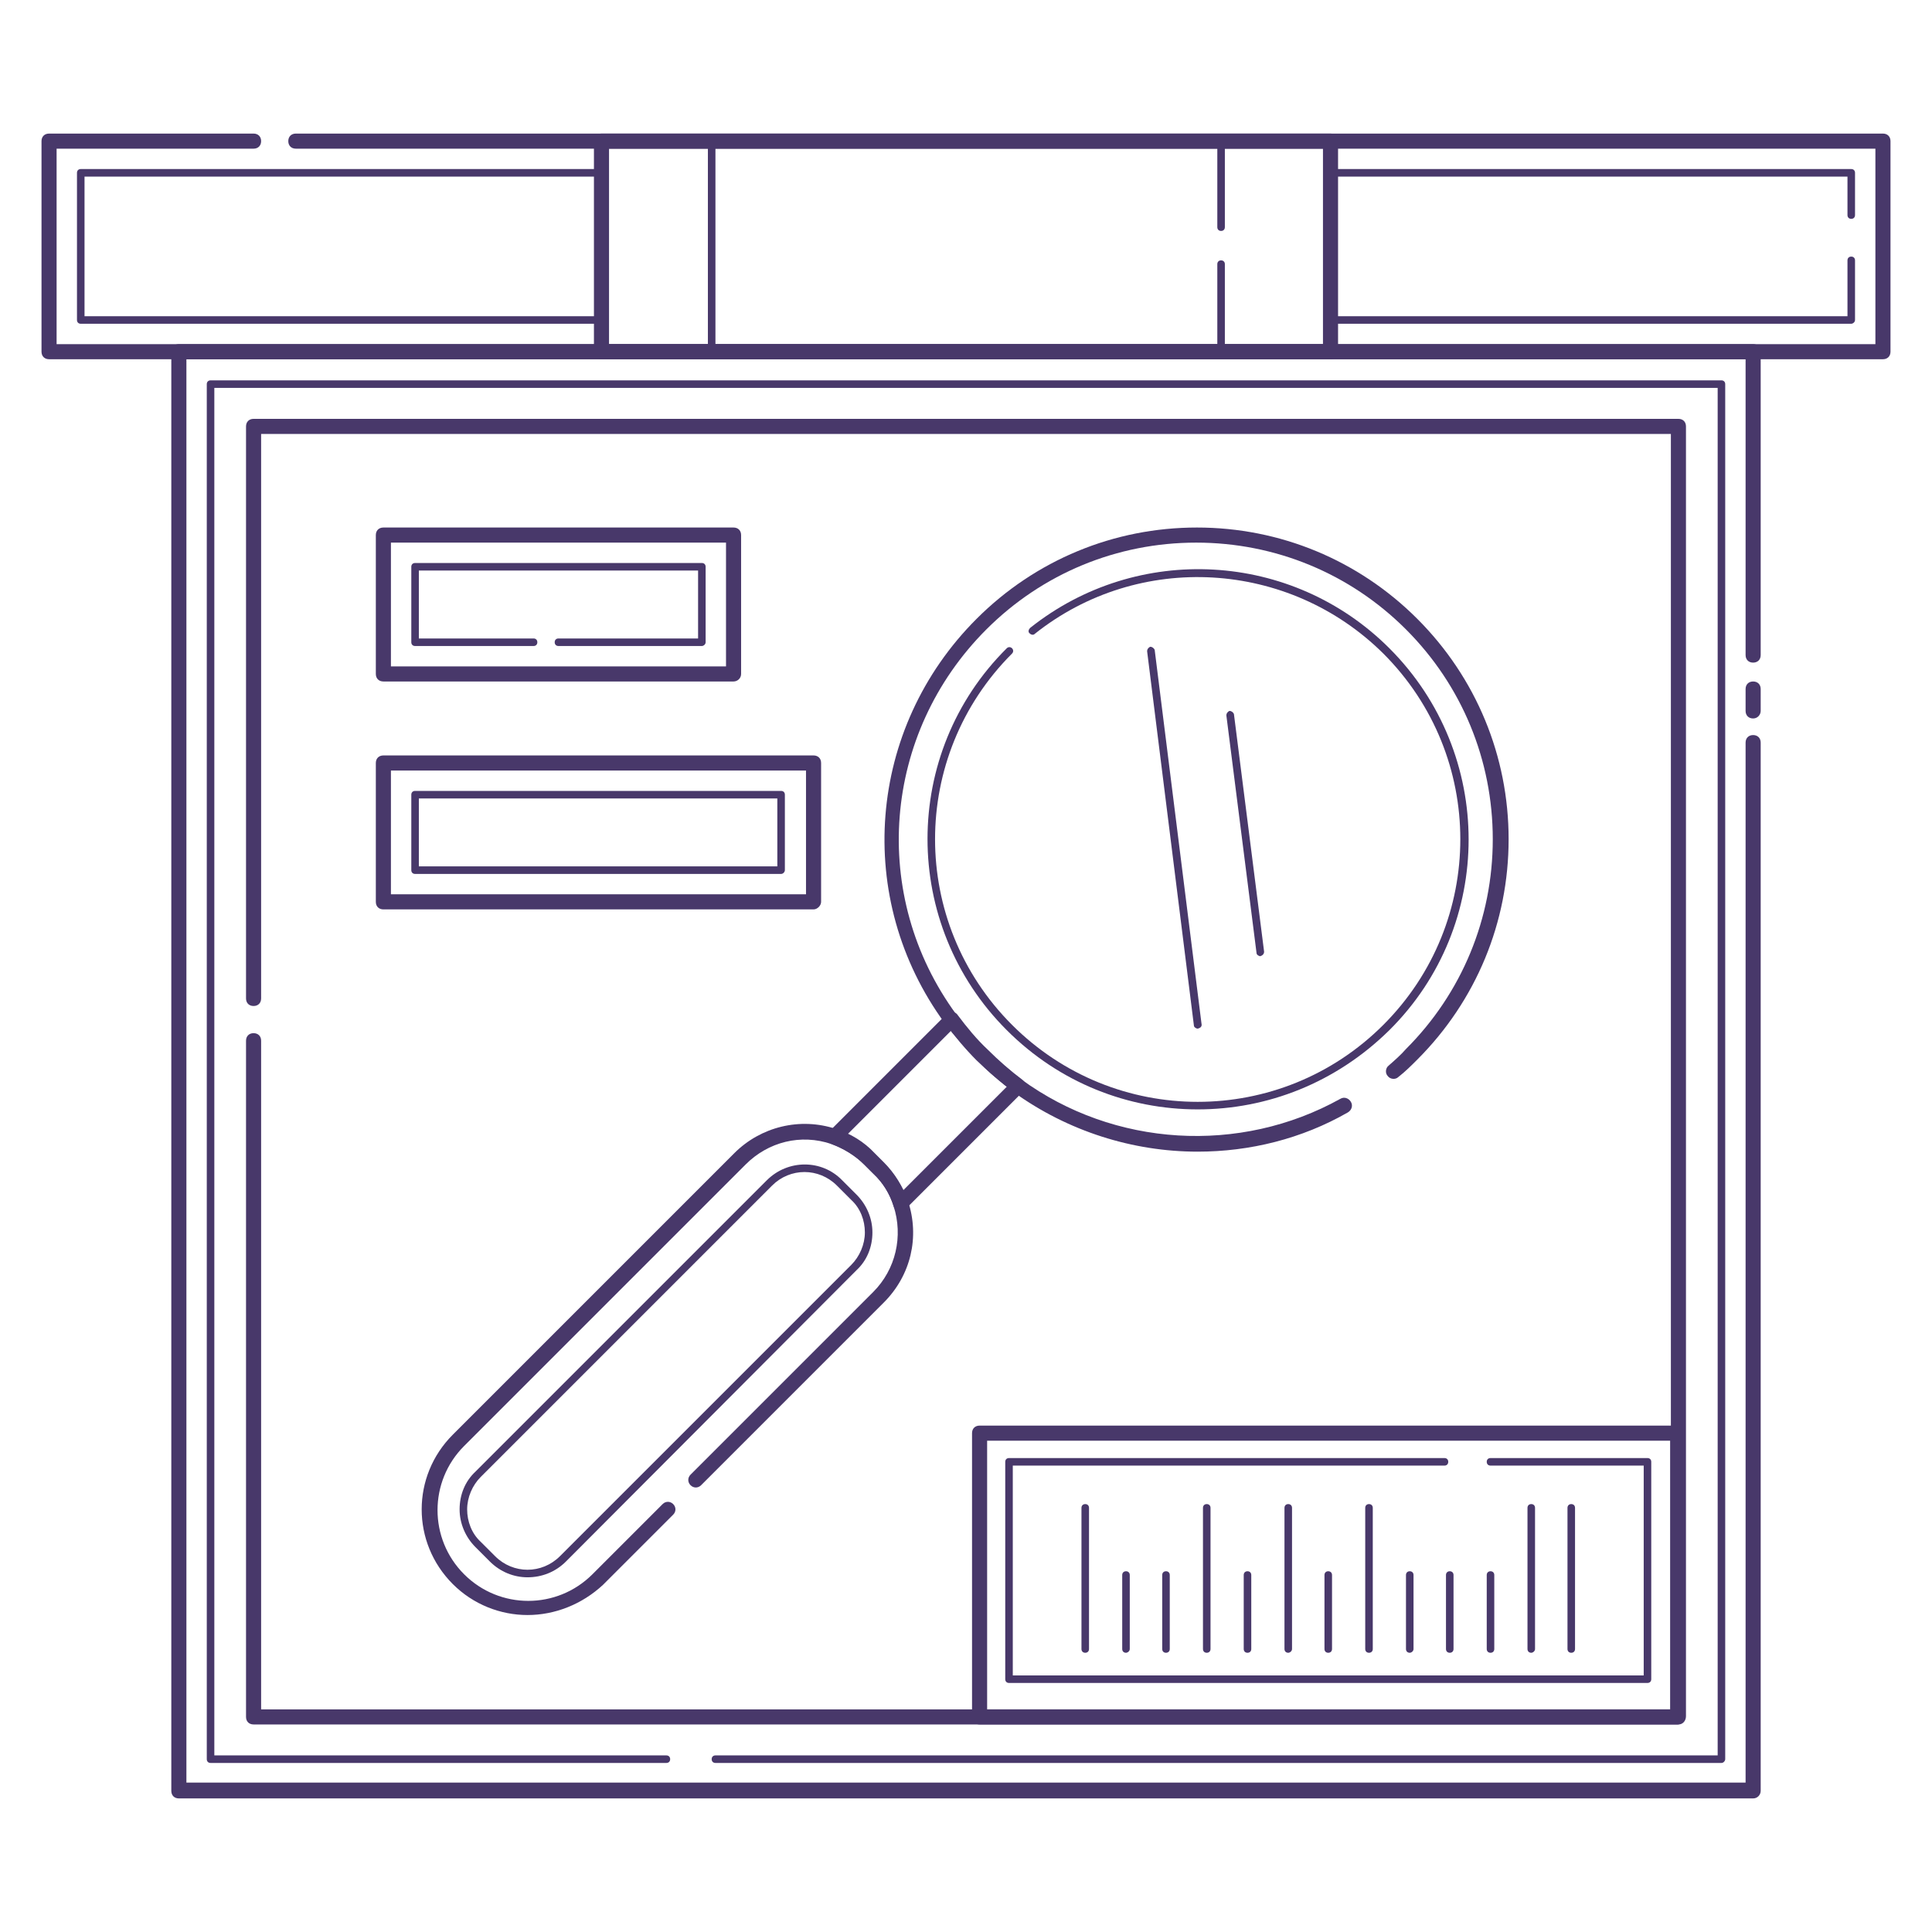 <svg xmlns="http://www.w3.org/2000/svg" id="Layer_1" x="0" y="0" enable-background="new 0 0 256 256" version="1.1" viewBox="0 0 256 256" xml:space="preserve"><style>.st0{fill:#48386A;}</style><path d="M232.3 95.2c-.6 0-1-.4-1-1v-2.9c0-.6.4-1 1-1s1 .4 1 1v2.9c0 .5-.4 1-1 1zM222.3 228.5h-92.5c-.6 0-1-.4-1-1v-37.6c0-.6.4-1 1-1h92.5c.6 0 1 .4 1 1v37.6c0 .5-.5 1-1 1zm-91.5-2h90.5v-35.6h-90.5v35.6z" class="st0"/><path d="M218.3 223h-84.6c-.3 0-.5-.2-.5-.5v-28.8c0-.3.2-.5.5-.5h57.7c.3 0 .5.2.5.5s-.2.5-.5.5h-57.2V222h83.6v-27.8h-20.3c-.3 0-.5-.2-.5-.5s.2-.5.5-.5h20.8c.3 0 .5.2.5.5v28.8c0 .3-.2.5-.5.5z" class="st0"/><path d="M143.8 219c-.3 0-.5-.2-.5-.5v-18.7c0-.3.2-.5.5-.5s.5.2.5.5v18.7c0 .3-.2.5-.5.5zM149.2 219c-.3 0-.5-.2-.5-.5v-9.8c0-.3.2-.5.5-.5s.5.2.5.5v9.8c0 .3-.3.5-.5.5zM154.5 219c-.3 0-.5-.2-.5-.5v-9.8c0-.3.2-.5.5-.5s.5.2.5.5v9.8c0 .3-.2.5-.5.5zM159.9 219c-.3 0-.5-.2-.5-.5v-18.7c0-.3.2-.5.5-.5s.5.2.5.5v18.7c0 .3-.2.5-.5.5zM165.3 219c-.3 0-.5-.2-.5-.5v-9.8c0-.3.2-.5.5-.5s.5.2.5.5v9.8c0 .3-.2.5-.5.5zM170.7 219c-.3 0-.5-.2-.5-.5v-18.7c0-.3.2-.5.5-.5s.5.2.5.5v18.7c0 .3-.3.5-.5.5zM176 219c-.3 0-.5-.2-.5-.5v-9.8c0-.3.2-.5.5-.5s.5.2.5.5v9.8c0 .3-.2.5-.5.5zM181.4 219c-.3 0-.5-.2-.5-.5v-18.7c0-.3.2-.5.5-.5s.5.2.5.5v18.7c0 .3-.2.5-.5.5zM186.8 219c-.3 0-.5-.2-.5-.5v-9.8c0-.3.2-.5.5-.5s.5.2.5.5v9.8c0 .3-.3.5-.5.5zM192.1 219c-.3 0-.5-.2-.5-.5v-9.8c0-.3.2-.5.5-.5s.5.2.5.5v9.8c0 .3-.2.5-.5.5zM197.5 219c-.3 0-.5-.2-.5-.5v-9.8c0-.3.2-.5.5-.5s.5.2.5.5v9.8c0 .3-.2.5-.5.5zM202.9 219c-.3 0-.5-.2-.5-.5v-18.7c0-.3.2-.5.5-.5s.5.2.5.5v18.7c0 .3-.3.5-.5.5zM208.2 219c-.3 0-.5-.2-.5-.5v-18.7c0-.3.2-.5.5-.5s.5.2.5.5v18.7c0 .3-.2.5-.5.5zM79.7 42.9h-69c-.3 0-.5-.2-.5-.5V22.9c0-.3.2-.5.5-.5h69c.3 0 .5.2.5.5v19.5c0 .3-.2.5-.5.5zm-68.5-1h68V23.4h-68v18.5z" class="st0"/><g><path d="M245.3 42.9h-69c-.3 0-.5-.2-.5-.5V22.9c0-.3.2-.5.5-.5h69c.3 0 .5.2.5.5v5.6c0 .3-.2.5-.5.5s-.5-.2-.5-.5v-5.1h-68v18.5h68v-7.4c0-.3.2-.5.5-.5s.5.2.5.5v7.9c0 .3-.3.5-.5.5z" class="st0"/></g><g><path d="M69.9 214c-3.6 0-7.2-1.4-9.9-4.1-5.5-5.5-5.5-14.3 0-19.8l37.3-37.3c3.5-3.5 8.7-4.8 13.5-3.2 1.9.6 3.7 1.7 5.1 3.2l1.2 1.2c1.5 1.5 2.5 3.2 3.2 5.1 1.6 4.8.4 9.9-3.2 13.5l-24.2 24.2c-.4.4-1 .4-1.4 0s-.4-1 0-1.4l24.2-24.2c3-3 4-7.4 2.7-11.4-.5-1.6-1.4-3.1-2.7-4.3l-1.2-1.2c-1.2-1.2-2.7-2.1-4.3-2.7-4.1-1.4-8.4-.3-11.4 2.7l-37.3 37.3c-4.7 4.7-4.7 12.3 0 17 4.7 4.7 12.3 4.7 17 0l9.3-9.3c.4-.4 1-.4 1.4 0s.4 1 0 1.4l-9.3 9.3c-2.8 2.6-6.4 4-10 4z" class="st0"/></g><g><path d="M69.9 209c-1.8 0-3.6-.7-5-2.1L63 205c-1.3-1.3-2.1-3.1-2.1-5s.7-3.7 2.1-5l38.6-38.6c2.8-2.8 7.3-2.8 10 0l1.9 1.9c1.3 1.3 2.1 3.1 2.1 5s-.7 3.7-2.1 5L75 206.9c-1.4 1.4-3.2 2.1-5.1 2.1zm-6.2-13.3c-1.1 1.1-1.8 2.7-1.8 4.3s.6 3.2 1.8 4.3l1.9 1.9c2.4 2.4 6.2 2.4 8.6 0l38.6-38.6c1.1-1.1 1.8-2.7 1.8-4.3s-.6-3.2-1.8-4.3l-1.9-1.9c-2.4-2.4-6.2-2.4-8.6 0l-38.6 38.6z" class="st0"/></g><g><path d="M119.3 160.5h-.2c-.3-.1-.6-.3-.7-.7-.5-1.6-1.4-3.1-2.7-4.3l-1.2-1.2c-1.2-1.2-2.7-2.1-4.3-2.7-.3-.1-.6-.4-.7-.7-.1-.3 0-.7.3-.9l15.6-15.6c.2-.2.5-.3.8-.3.3 0 .6.2.7.4 1.2 1.6 2.5 3.2 4 4.6 1.4 1.4 3 2.8 4.6 4 .2.2.4.4.4.7s-.1.6-.3.8L120 160.2c-.2.2-.4.3-.7.3zm-7-10.2c1.3.6 2.6 1.5 3.6 2.6l1.2 1.2c1.1 1.1 1.9 2.3 2.6 3.6l13.7-13.7c-1.4-1.1-2.7-2.2-3.9-3.5-1.3-1.3-2.4-2.6-3.5-3.9l-13.7 13.7z" class="st0"/></g><g><path d="M158.7 152.6c-8.6 0-17.2-2.7-24.4-7.9-1.7-1.3-3.3-2.7-4.9-4.2-1.5-1.5-2.9-3.2-4.2-4.9-12.1-16.5-10.3-39.1 4.2-53.6 7.8-7.8 18.2-12.1 29.2-12.1S180 74.2 187.8 82c7.8 7.8 12.1 18.2 12.1 29.2s-4.3 21.4-12.1 29.2c-.8.8-1.6 1.6-2.5 2.3-.4.4-1.1.3-1.4-.1-.4-.4-.3-1.1.1-1.4.8-.7 1.6-1.4 2.3-2.2 7.4-7.4 11.5-17.3 11.5-27.8s-4.1-20.4-11.5-27.8c-7.4-7.4-17.3-11.5-27.8-11.5s-20.4 4.1-27.8 11.5c-13.8 13.8-15.5 35.3-4 51 1.2 1.6 2.5 3.2 4 4.6 1.4 1.4 3 2.8 4.6 4 12.3 9 29 10 42.3 2.6.5-.3 1.1-.1 1.4.4.3.5.1 1.1-.4 1.4-6.1 3.5-13 5.2-19.9 5.2z" class="st0"/></g><g><path d="M158.7 147c-9.2 0-18.3-3.5-25.3-10.5-14-14-14-36.7 0-50.6.2-.2.5-.2.7 0s.2.5 0 .7c-13.6 13.6-13.6 35.6 0 49.2 13.6 13.6 35.6 13.6 49.2 0 13.6-13.6 13.6-35.6 0-49.2-12.5-12.4-32.4-13.6-46.2-2.6-.2.2-.5.1-.7-.1-.2-.2-.1-.5.1-.7 14.2-11.3 34.7-10.2 47.6 2.7 14 14 14 36.7 0 50.6-7.1 7-16.2 10.5-25.4 10.5z" class="st0"/></g><g><path d="M158.7 136.3c-.2 0-.5-.2-.5-.4L152 86.3c0-.3.2-.5.4-.6.3 0 .5.2.6.4l6.2 49.5c.1.4-.1.6-.5.7.1 0 0 0 0 0zM167 126.7c-.2 0-.5-.2-.5-.4l-4-31.5c0-.3.2-.5.4-.6.3 0 .5.2.6.4l4 31.5c0 .3-.2.5-.5.6.1 0 0 0 0 0z" class="st0"/></g><g><path d="M97.2 90.3H50.8c-.6 0-1-.4-1-1V70.9c0-.6.4-1 1-1h46.4c.6 0 1 .4 1 1v18.4c0 .6-.5 1-1 1zm-45.4-2h44.4V71.9H51.8v16.4z" class="st0"/></g><g><path d="M93 85.6H74c-.3 0-.5-.2-.5-.5s.2-.5.5-.5h18.5v-9h-37v9h15.2c.3 0 .5.2.5.5s-.2.5-.5.5H55c-.3 0-.5-.2-.5-.5v-10c0-.3.2-.5.5-.5h38c.3 0 .5.2.5.5v10c0 .3-.3.5-.5.5z" class="st0"/></g><g><path d="M107.8 120.5h-57c-.6 0-1-.4-1-1v-18.4c0-.6.4-1 1-1h57c.6 0 1 .4 1 1v18.4c0 .5-.5 1-1 1zm-56-2h55v-16.4h-55v16.4z" class="st0"/></g><g><path d="M103.5 115.8H55c-.3 0-.5-.2-.5-.5v-10c0-.3.2-.5.5-.5h48.5c.3 0 .5.2.5.5v10c0 .2-.2.5-.5.5zm-48-1H103v-9H55.5v9z" class="st0"/></g><g><path d="M232.3 238.3H23.7c-.6 0-1-.4-1-1V46.6c0-.6.4-1 1-1h208.6c.6 0 1 .4 1 1v40.2c0 .6-.4 1-1 1s-1-.4-1-1V47.6H24.7v188.6h206.6V98.4c0-.6.4-1 1-1s1 .4 1 1v138.9c0 .5-.4 1-1 1z" class="st0"/><path d="M228.1 233.6H94.8c-.3 0-.5-.2-.5-.5s.2-.5.5-.5h132.8V51.4H28.4v181.2h59.9c.3 0 .5.2.5.5s-.2.5-.5.5H27.9c-.3 0-.5-.2-.5-.5V50.9c0-.3.2-.5.5-.5h200.2c.3 0 .5.2.5.5v182.2c0 .2-.2.5-.5.5z" class="st0"/><path d="M222.4 228.5H33.6c-.6 0-1-.4-1-1v-89.6c0-.6.4-1 1-1s1 .4 1 1v88.6h186.8v-169H34.6v74.8c0 .6-.4 1-1 1s-1-.4-1-1V56.5c0-.6.4-1 1-1h188.8c.6 0 1 .4 1 1v170.9c0 .6-.4 1.1-1 1.1zM249.5 47.6H6.5c-.6 0-1-.4-1-1V18.7c0-.6.4-1 1-1h27.1c.6 0 1 .4 1 1s-.4 1-1 1H7.5v25.9h241V19.7H39.2c-.6 0-1-.4-1-1s.4-1 1-1h210.3c.6 0 1 .4 1 1v27.9c0 .6-.4 1-1 1z" class="st0"/><path d="M176.3 47.6H79.7c-.6 0-1-.4-1-1V18.7c0-.6.4-1 1-1h96.6c.6 0 1 .4 1 1v27.9c0 .6-.4 1-1 1zm-95.6-2h94.6V19.7H80.7v25.9z" class="st0"/><path d="M161.7 47.1H94.3c-.3 0-.5-.2-.5-.5V18.7c0-.3.2-.5.5-.5h67.5c.3 0 .5.2.5.5v11.4c0 .3-.2.5-.5.5s-.5-.2-.5-.5V19.2H94.8v26.9h66.5V35c0-.3.2-.5.5-.5s.5.2.5.5v11.6c-.1.3-.3.5-.6.5z" class="st0"/></g></svg>
